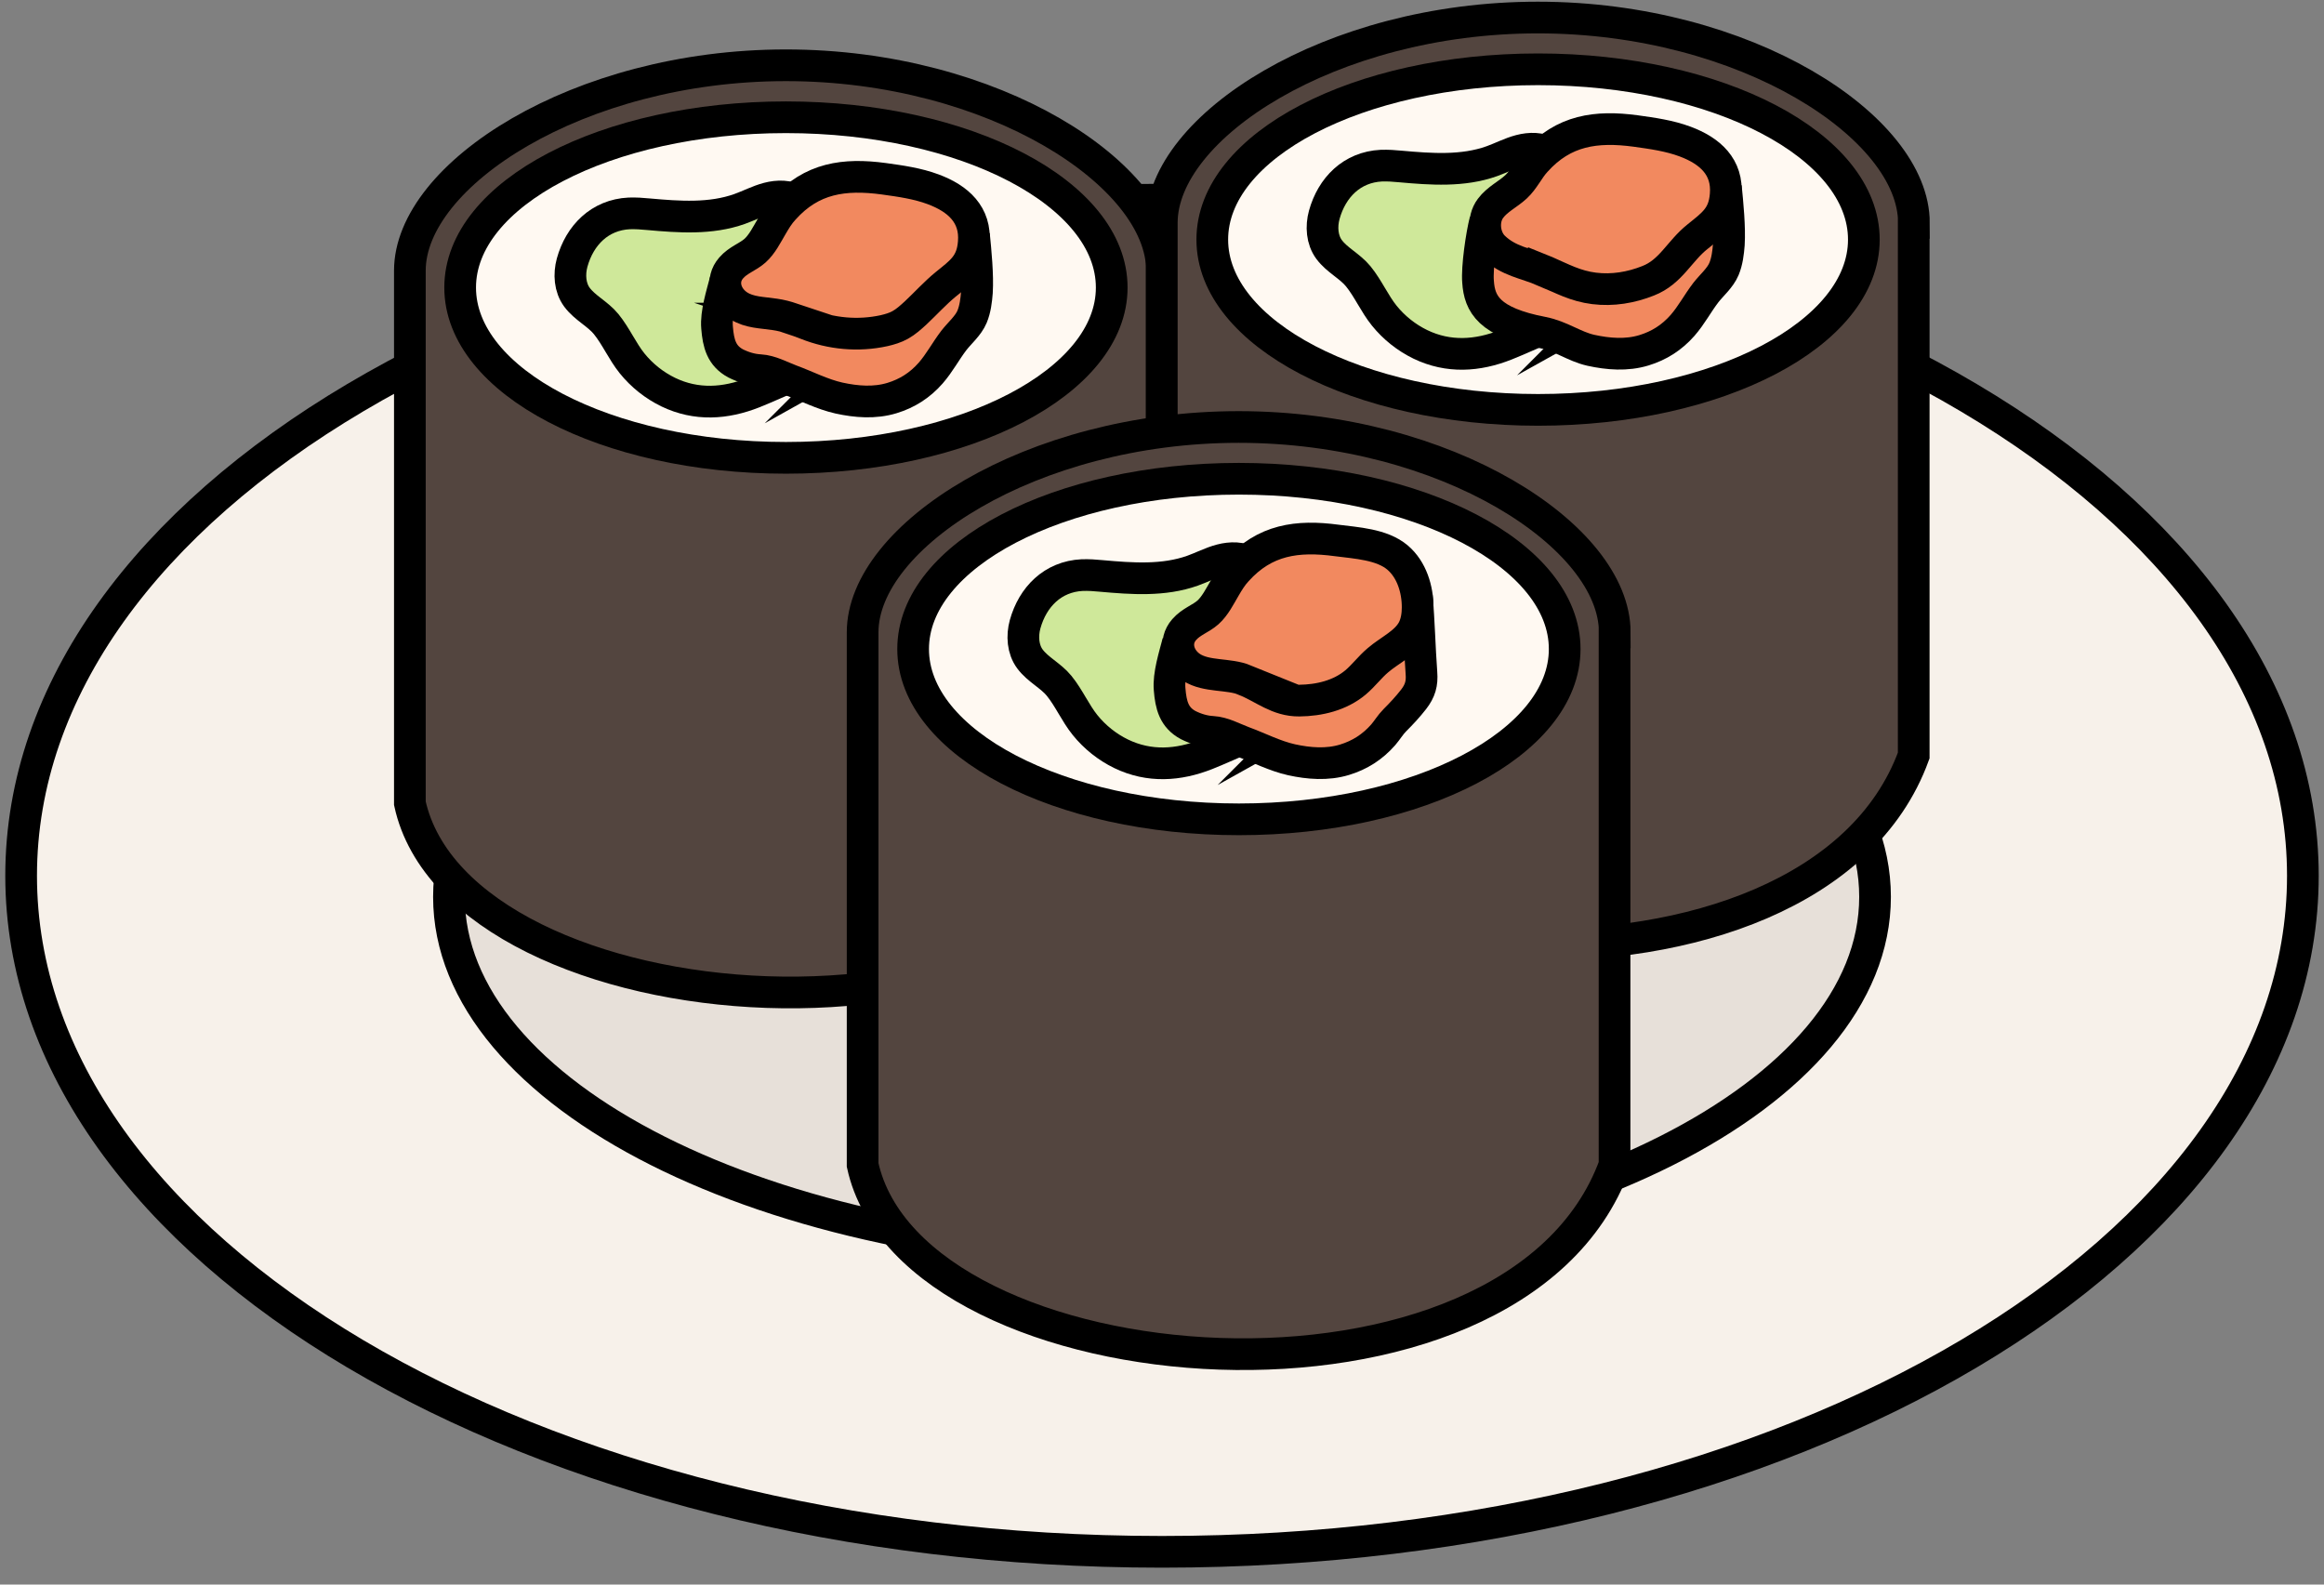 <svg xmlns="http://www.w3.org/2000/svg" width="110" height="75" viewBox="0 0 110 75" fill="none">
  <rect x="0" y="0" width="110" height="75" fill="#808080" stroke="none"/>
  <g clip-path="url(#clip0_32_277)">
    <path d="M55 73.45C84.823 73.45 109 59.123 109 41.45C109 23.777 84.823 9.45 55 9.45C25.177 9.45 1 23.777 1 41.45C1 59.123 25.177 73.45 55 73.45Z" fill="#F7F1EA" stroke="black" stroke-width="1.5" stroke-miterlimit="10"/>
    <path d="M55 59.45C73.64 59.45 88.75 51.839 88.75 42.45C88.75 33.061 73.64 25.45 55 25.45C36.36 25.45 21.25 33.061 21.25 42.45C21.25 51.839 36.36 59.45 55 59.45Z" fill="#E7E0D9" stroke="black" stroke-width="1.5" stroke-miterlimit="10"/>
    <path d="M55 12.81C55 8.27 47.03 3.09 37.2 3.09C27.37 3.09 19.4 8.27 19.4 12.81V38.02C21.77 48.83 50.24 51.04 54.99 38.02V12.81H55Z" fill="#53453F" stroke="black" stroke-width="1.5" stroke-miterlimit="10"/>
    <path d="M37.2 21.67C45.716 21.67 52.62 18.061 52.62 13.61C52.62 9.159 45.716 5.55 37.2 5.55C28.684 5.55 21.78 9.159 21.78 13.61C21.78 18.061 28.684 21.67 37.2 21.67Z" fill="#FFF9F2" stroke="black" stroke-width="1.5" stroke-miterlimit="10"/>
    <path d="M40.53 16.76C40.53 16.76 40.44 16.8 40.41 16.82C40.15 16.94 39.85 17 39.57 17.07C38.21 17.4 36.97 18.06 35.67 18.58C34.33 19.11 32.96 19.2 31.63 18.56C30.97 18.24 30.38 17.77 29.92 17.2C29.46 16.63 29.16 15.92 28.69 15.34C28.29 14.85 27.69 14.58 27.31 14.07C26.97 13.61 26.93 12.98 27.08 12.43C27.44 11.13 28.39 10.17 29.78 10.1C30.09 10.09 30.39 10.11 30.69 10.14C32.14 10.27 33.64 10.38 35.01 9.89C35.46 9.73 35.89 9.5 36.35 9.38C36.81 9.26 37.33 9.25 37.73 9.51C38.42 11.03 39.1 12.55 39.79 14.06C40.11 14.78 40.49 15.49 40.77 16.23C40.84 16.42 40.88 16.43 40.75 16.6C40.7 16.67 40.61 16.72 40.52 16.77L40.53 16.76Z" fill="#CFE89A" stroke="black" stroke-width="1.5" stroke-miterlimit="10"/>
    <path d="M46.1 11.1C46.18 11.9 46.29 13.02 46.24 13.83C46.21 14.22 46.16 14.63 46.01 14.99C45.83 15.42 45.43 15.75 45.15 16.11C44.76 16.62 44.47 17.18 44.05 17.66C43.54 18.24 42.94 18.62 42.22 18.84C41.4 19.09 40.53 19.02 39.71 18.84C38.91 18.66 38.19 18.28 37.43 18C36.95 17.82 36.48 17.55 35.97 17.52C35.57 17.5 35.18 17.38 34.82 17.2C34.15 16.84 34 16.26 33.94 15.5C33.88 14.83 34.17 13.92 34.34 13.27" fill="#F2895F"/>
    <path d="M46.1 11.1C46.18 11.9 46.29 13.02 46.24 13.83C46.21 14.22 46.16 14.63 46.01 14.99C45.83 15.42 45.43 15.75 45.15 16.11C44.76 16.62 44.47 17.18 44.05 17.66C43.54 18.24 42.94 18.62 42.22 18.84C41.4 19.09 40.53 19.02 39.71 18.84C38.91 18.66 38.19 18.28 37.43 18C36.95 17.82 36.48 17.55 35.97 17.52C35.57 17.5 35.18 17.38 34.82 17.2C34.15 16.84 34 16.26 33.94 15.5C33.88 14.83 34.17 13.92 34.34 13.27" stroke="black" stroke-width="1.5" stroke-miterlimit="10"/>
    <path d="M37.47 15.08C37.71 15.16 37.94 15.25 38.18 15.34C39.34 15.8 40.62 15.92 41.85 15.65C42.11 15.59 42.38 15.51 42.61 15.38C42.88 15.23 43.11 15.02 43.34 14.81C43.81 14.37 44.26 13.87 44.76 13.46C45.49 12.87 46.01 12.52 46.09 11.48C46.2 10.16 45.35 9.4 44.17 8.96C43.42 8.68 42.62 8.57 41.83 8.46C39.96 8.21 38.42 8.42 37.1 9.89C36.86 10.15 36.7 10.42 36.53 10.71C36.3 11.1 36.07 11.57 35.73 11.87C35.39 12.17 34.94 12.3 34.61 12.68C34.1 13.26 34.33 14.06 34.96 14.47C35.47 14.8 36.09 14.79 36.67 14.88C36.96 14.92 37.22 14.99 37.49 15.08H37.47Z" fill="#F2895F" stroke="black" stroke-width="1.5" stroke-miterlimit="10"/>
    <path d="M90.59 10.55C90.59 6.01 82.62 0.83 72.79 0.83C62.96 0.83 54.99 6.01 54.99 10.55V35.76C57.36 46.57 85.83 48.78 90.58 35.76V10.55H90.59Z" fill="#53453F" stroke="black" stroke-width="1.5" stroke-miterlimit="10"/>
    <path d="M72.8 19.4C81.316 19.4 88.22 15.791 88.22 11.34C88.22 6.889 81.316 3.28 72.8 3.28C64.284 3.28 57.38 6.889 57.38 11.34C57.38 15.791 64.284 19.4 72.8 19.4Z" fill="#FFF9F2" stroke="black" stroke-width="1.5" stroke-miterlimit="10"/>
    <path d="M76.13 14.5C76.13 14.5 76.04 14.54 76.01 14.56C75.75 14.68 75.45 14.74 75.17 14.81C73.81 15.14 72.57 15.8 71.27 16.32C69.93 16.85 68.56 16.94 67.23 16.3C66.57 15.98 65.98 15.51 65.52 14.94C65.06 14.37 64.76 13.66 64.29 13.08C63.89 12.59 63.29 12.32 62.91 11.81C62.57 11.35 62.53 10.72 62.68 10.17C63.04 8.87 63.99 7.91 65.38 7.84C65.69 7.83 65.99 7.85 66.29 7.88C67.74 8.01 69.24 8.12 70.61 7.63C71.06 7.47 71.49 7.24 71.95 7.12C72.41 7 72.93 6.99 73.33 7.25C74.02 8.77 74.7 10.29 75.39 11.8C75.71 12.52 76.09 13.23 76.37 13.97C76.44 14.16 76.48 14.17 76.35 14.34C76.3 14.41 76.21 14.46 76.12 14.51L76.13 14.5Z" fill="#CFE89A" stroke="black" stroke-width="1.5" stroke-miterlimit="10"/>
    <path d="M81.69 8.84C81.77 9.64 81.88 10.76 81.83 11.57C81.8 11.96 81.75 12.37 81.6 12.73C81.42 13.16 81.02 13.49 80.74 13.85C80.35 14.36 80.06 14.92 79.64 15.4C79.13 15.98 78.53 16.36 77.81 16.58C76.99 16.83 76.12 16.76 75.3 16.58C74.5 16.4 73.89 15.91 73.02 15.74C70.47 15.25 70.03 14.38 69.96 13.34C69.9 12.67 70.13 11.1 70.3 10.45" fill="#F2895F"/>
    <path d="M81.69 8.84C81.77 9.64 81.88 10.76 81.83 11.57C81.8 11.96 81.75 12.37 81.6 12.73C81.42 13.16 81.02 13.49 80.74 13.85C80.35 14.36 80.06 14.92 79.64 15.4C79.13 15.98 78.53 16.36 77.81 16.58C76.99 16.83 76.12 16.76 75.3 16.58C74.5 16.4 73.89 15.91 73.02 15.74C70.47 15.25 70.03 14.38 69.96 13.34C69.9 12.67 70.13 11.1 70.3 10.45" stroke="black" stroke-width="1.5" stroke-miterlimit="10"/>
    <path d="M73.07 12.81C73.07 12.81 73.12 12.83 73.14 12.84C73.94 13.19 74.57 13.54 75.45 13.65C76.33 13.76 77.21 13.61 78.01 13.29C79.09 12.87 79.48 11.89 80.35 11.2C81.08 10.61 81.6 10.26 81.68 9.22C81.79 7.9 80.94 7.14 79.76 6.7C79.01 6.42 78.21 6.31 77.42 6.2C75.55 5.95 74.01 6.16 72.69 7.63C72.34 8.01 72.13 8.5 71.75 8.85C71.37 9.2 70.87 9.43 70.55 9.86C70.15 10.39 70.24 11.24 70.7 11.69C71.4 12.37 72.21 12.45 73.07 12.82V12.81Z" fill="#F2895F" stroke="black" stroke-width="1.5" stroke-miterlimit="10"/>
    <path d="M76.43 29.93C76.43 25.39 68.46 20.21 58.63 20.21C48.8 20.21 40.83 25.39 40.83 29.93V55.14C43.2 65.95 71.67 68.16 76.42 55.14V29.93H76.43Z" fill="#53453F" stroke="black" stroke-width="1.5" stroke-miterlimit="10"/>
    <path d="M58.64 38.78C67.156 38.78 74.06 35.171 74.06 30.72C74.06 26.269 67.156 22.66 58.64 22.66C50.124 22.66 43.22 26.269 43.22 30.72C43.22 35.171 50.124 38.78 58.64 38.78Z" fill="#FFF9F2" stroke="black" stroke-width="1.5" stroke-miterlimit="10"/>
    <path d="M61.97 33.88C61.97 33.88 61.88 33.92 61.85 33.94C61.59 34.06 61.29 34.12 61.01 34.19C59.65 34.52 58.41 35.18 57.11 35.7C55.77 36.23 54.4 36.32 53.07 35.68C52.41 35.36 51.82 34.89 51.36 34.32C50.9 33.75 50.6 33.04 50.13 32.46C49.73 31.97 49.13 31.7 48.75 31.19C48.41 30.73 48.37 30.1 48.52 29.55C48.88 28.25 49.83 27.29 51.22 27.22C51.53 27.21 51.83 27.23 52.13 27.26C53.58 27.39 55.08 27.5 56.45 27.01C56.9 26.85 57.33 26.62 57.79 26.5C58.25 26.38 58.77 26.37 59.17 26.63C59.86 28.15 60.54 29.67 61.23 31.18C61.55 31.9 61.93 32.61 62.21 33.35C62.28 33.54 62.32 33.55 62.19 33.72C62.14 33.79 62.05 33.84 61.96 33.89L61.97 33.88Z" fill="#CFE89A" stroke="black" stroke-width="1.5" stroke-miterlimit="10"/>
    <path d="M67.06 28.22C67.17 29.43 67.19 30.64 67.28 31.85C67.32 32.35 67.22 32.7 66.91 33.1C66.63 33.46 66.34 33.77 66.02 34.09C65.81 34.3 65.66 34.56 65.47 34.78C64.96 35.36 64.36 35.74 63.64 35.96C62.82 36.21 61.95 36.14 61.13 35.96C60.33 35.78 59.61 35.4 58.85 35.12C58.37 34.94 57.9 34.67 57.39 34.64C56.99 34.62 56.6 34.5 56.24 34.32C55.57 33.96 55.42 33.38 55.36 32.62C55.3 31.95 55.59 31.04 55.76 30.39" fill="#F2895F"/>
    <path d="M67.06 28.22C67.17 29.43 67.19 30.64 67.28 31.85C67.32 32.35 67.22 32.7 66.91 33.1C66.63 33.46 66.34 33.77 66.02 34.09C65.81 34.3 65.66 34.56 65.47 34.78C64.96 35.36 64.36 35.74 63.64 35.96C62.82 36.21 61.95 36.14 61.13 35.96C60.33 35.78 59.61 35.4 58.85 35.12C58.37 34.94 57.9 34.67 57.39 34.64C56.99 34.62 56.6 34.5 56.24 34.32C55.57 33.96 55.42 33.38 55.36 32.62C55.3 31.95 55.59 31.04 55.76 30.39" stroke="black" stroke-width="1.5" stroke-miterlimit="10"/>
    <path d="M58.91 32.19C59.83 32.56 60.47 33.17 61.5 33.16C62.44 33.15 63.42 32.92 64.16 32.3C64.54 31.98 64.84 31.57 65.22 31.25C65.79 30.76 66.55 30.44 66.89 29.78C67.05 29.46 67.1 29.09 67.1 28.74C67.1 27.89 66.82 26.96 66.15 26.39C65.41 25.76 64.19 25.7 63.27 25.58C61.4 25.33 59.86 25.54 58.54 27.01C58.3 27.27 58.14 27.54 57.97 27.83C57.74 28.22 57.51 28.69 57.17 28.99C56.83 29.29 56.38 29.42 56.05 29.8C55.54 30.38 55.77 31.18 56.4 31.59C57.12 32.05 58.14 31.87 58.93 32.19H58.91Z" fill="#F2895F" stroke="black" stroke-width="1.5" stroke-miterlimit="10"/>
  </g>
  <defs>
    <clipPath id="clip0_32_277">
      <rect width="109.5" height="74.12" fill="white" transform="translate(0.25 0.08)"/>
    </clipPath>
  </defs>
</svg>